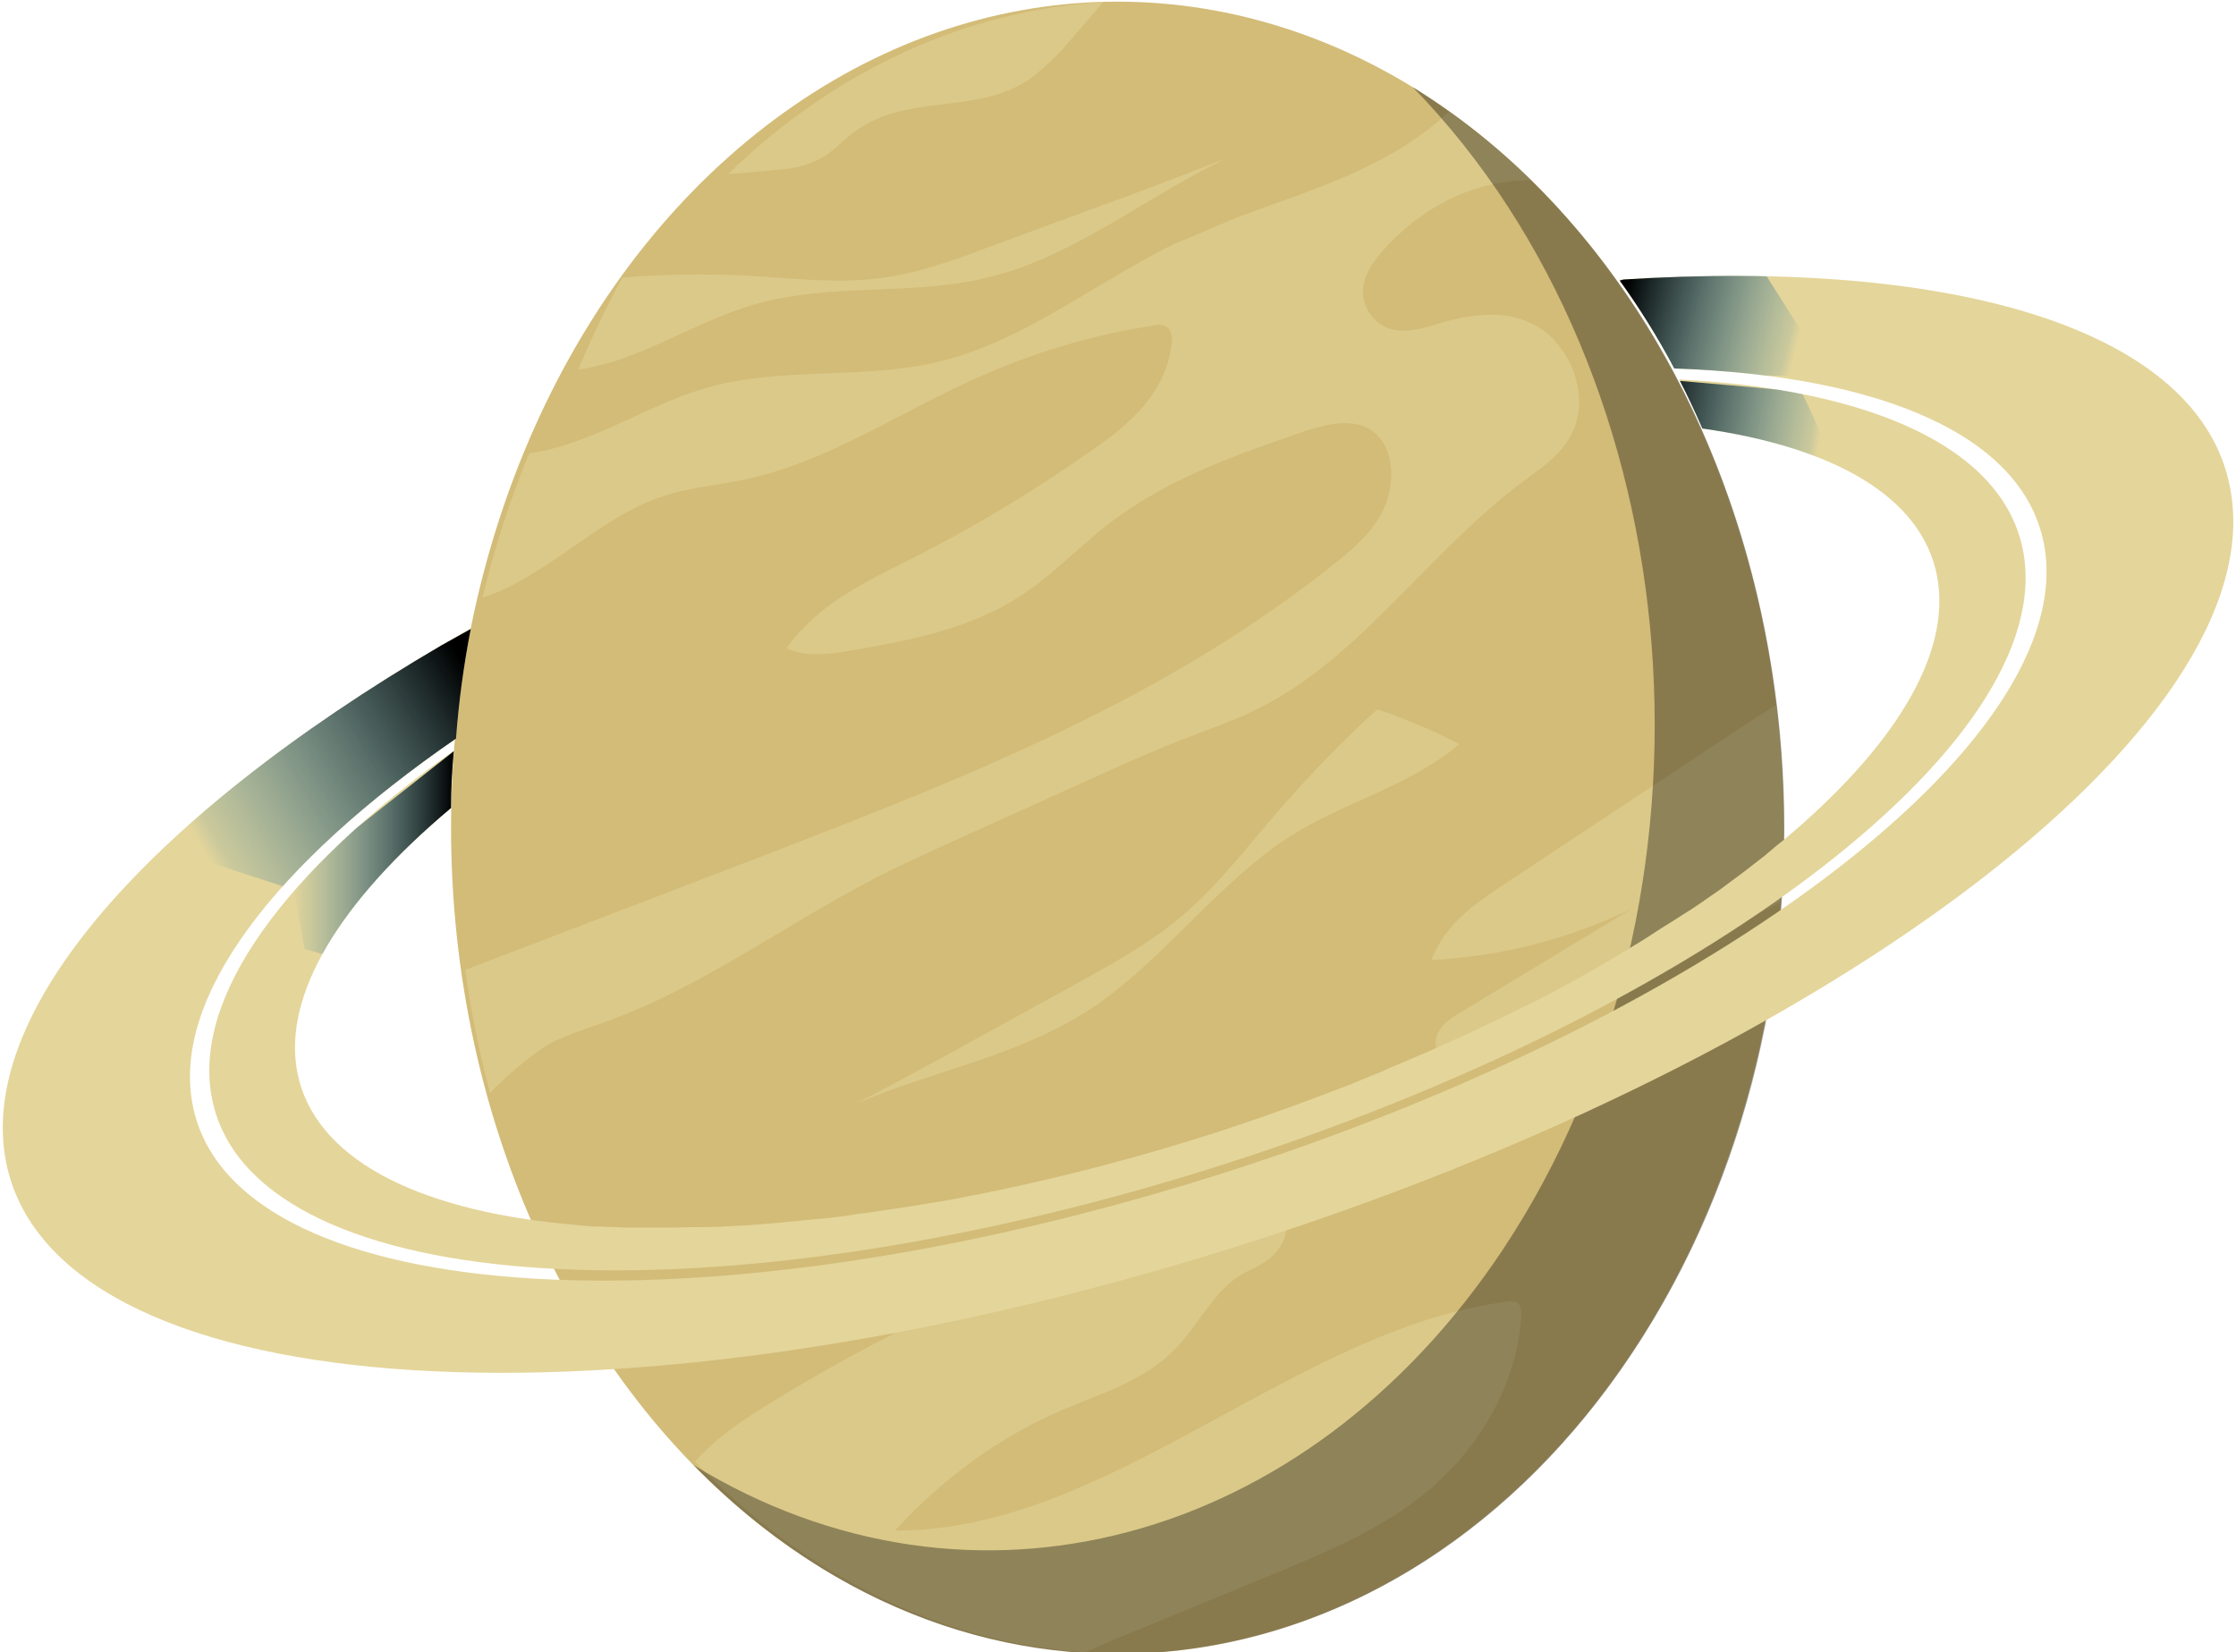 <?xml version="1.0" encoding="utf-8"?>
<!-- Generator: Adobe Illustrator 22.1.0, SVG Export Plug-In . SVG Version: 6.00 Build 0)  -->
<svg version="1.1" id="Layer_1" xmlns="http://www.w3.org/2000/svg" xmlns:xlink="http://www.w3.org/1999/xlink" x="0px" y="0px"
	 viewBox="0 0 406 300" style="enable-background:new 0 0 406 300;" xml:space="preserve">
<style type="text/css">
	.st0{fill:#D3BC78;}
	.st1{opacity:0.51;fill:#E4D59A;enable-background:new    ;}
	.st2{opacity:0.35;enable-background:new    ;}
	.st3{fill:#E4D59A;}
	.st4{clip-path:url(#SVGID_2_);fill:url(#SVGID_3_);}
	.st5{clip-path:url(#SVGID_2_);fill:url(#SVGID_4_);}
	.st6{clip-path:url(#SVGID_6_);}
	.st7{fill:url(#SVGID_7_);}
	.st8{fill:url(#SVGID_8_);}
</style>
<title>saturnus</title>
<g>
	<g id="Layer_1_1_">
		<ellipse class="st0" cx="202.9" cy="150.3" rx="121" ry="150"/>
		<path class="st1" d="M232.9,285.1c9.5-4,19.2-8.1,27.4-15.3c8.2-7.2,15-18.1,15.9-30.5c0.1-1,0-2.2-0.6-2.7
			c-0.5-0.3-1-0.4-1.6-0.3c-38.9,4.8-72.4,41.8-111.5,41.6c8.9-9.7,19.2-17.1,30.4-21.9c7.2-3.1,14.9-5.2,20.7-11.3
			c3.9-4.1,6.7-9.9,11.2-12.9c2-1.3,4.4-2,6.2-3.7c1.9-1.7,3.3-4.8,2.3-7.4c-1.3-3.4-5.2-3.2-8.1-2.5c-29.8,7.7-58.7,20.1-85.9,36.9
			c-4.7,2.9-9.3,6-13.1,10.3c20,20.7,44.8,32.9,70.8,34.6c1.6-0.7,3.2-1.4,4.8-2.1L232.9,285.1z"/>
		<path class="st1" d="M149,28.8c2.2-1.2,4.1-3.4,6.2-4.9c9.4-7,22.1-3,31.7-9.5c2.8-2.1,5.4-4.6,7.7-7.4l5.7-6.6
			c-24.8,1.4-48.6,12.3-68.1,31.2c3.1-0.2,6.1-0.5,9.2-0.8C144,30.7,146.6,30,149,28.8z"/>
		<path class="st1" d="M180.1,50.2c15-3.8,28.2-14.5,42.4-21.4c-5.8,2.3-11.7,4.5-17.5,6.7L180,44.7c-6.6,2.5-13.3,4.9-20.1,5.8
			c-8.4,1.1-16.8-0.1-25.2-0.5c-7.2-0.3-14.5-0.2-21.7,0.4c-2.9,5.4-5.6,10.9-8,16.7c11-1.5,21.1-8.7,31.9-11.8
			C150.9,51.2,165.8,53.9,180.1,50.2z"/>
		<path class="st1" d="M198.9,182.6c-13.4,9.1-29,11.6-43.5,17.8c5.6-2.9,11.3-6,16.8-9l23.8-13.1c6.3-3.5,12.7-7,18.4-11.8
			c7-5.9,12.7-13.6,18.9-20.6c5.4-6.1,10.9-11.8,16.8-17.1c5.1,1.7,10,3.8,14.9,6.3c-9.2,7.7-20.6,10.4-30.5,16.6
			C221.6,159.8,211.6,173.9,198.9,182.6z"/>
		<path class="st1" d="M272.9,160.7c-5.1,3.4-10.5,7.1-13,13.6c12.4-0.6,24.7-3.7,36.4-9.3l-31.9,19.3c-2.1,1.2-4.5,3.7-3.5,6.3
			c13.8,2.5,25.9-10,38.8-16.6c6.9-3.5,14.2-5.5,21.1-8.9c0.8-0.4,1.6-0.9,2.4-1.3c0.4-4.9,0.6-10,0.6-15.1c0-6.9-0.5-13.9-1.3-20.7
			c-2.8,1.8-5.5,3.5-8.2,5.3L272.9,160.7z"/>
		<path class="st1" d="M111.1,185.1c16.5-6.1,31.4-17.1,47.3-25.4c5.4-2.8,11-5.3,16.5-7.8l23.7-10.7c5.3-2.4,10.6-4.8,16-6.9
			c5.1-2,10.4-3.7,15.3-6.4c17.5-9.2,30.3-28.4,46.7-40.5c3.6-2.7,7.7-5.3,9.4-10.1c2.4-6.8-1.5-15-7-18.1
			c-5.5-3.1-11.8-2.2-17.6-0.5c-2.7,0.8-5.4,1.7-8.2,1.2s-5.4-3-5.7-6.4c-0.2-3.1,1.6-5.7,3.4-7.8c7.4-8.4,17.1-13,27.1-13
			c-4.7-4.6-9.7-8.7-14.9-12.4c-11.1,10.4-25.6,14.3-39.3,19.5c-3.4,1.5-6.8,3-10.2,4.3c-14.2,6.9-27.4,17.6-42.4,21.4
			c-14.2,3.6-29.1,0.9-43.2,5c-10.8,3.2-20.9,10.3-31.9,11.8c-3.5,8.4-6.3,17.2-8.5,26.2c11-3.4,20.7-14.1,31.9-18.1
			c5.2-1.9,10.6-2.2,16-3.4c14.6-3.1,27.8-12.1,41.7-18.3c10.4-4.7,21.2-7.9,32.2-9.6c1-0.2,2.3-0.2,3,0.8c0.4,0.8,0.5,1.8,0.3,2.7
			c-1,8.7-7.6,14.4-13.8,18.7c-10.9,7.7-22.1,14.5-33.7,20.3c-8.1,4.1-16.6,8-22.4,16.1c3.7,1.7,7.8,1.1,11.8,0.4
			c10.9-1.9,21.9-3.9,31.6-10.5c5.1-3.5,9.7-8.2,14.6-12.1c11-8.6,23.6-12.9,36.1-17.2c4.8-1.6,10.7-2.9,14,1.7
			c2.4,3.4,2.1,8.8,0.2,12.7c-1.9,3.9-5,6.6-8.1,9.1c-31.4,25.3-67.6,39.3-103.4,53.2l-22.2,8.5l-32.9,12.6c1,7.5,2.5,15,4.5,22.3
			c3.2-3.3,6.7-6.2,10.4-8.7C103.2,187.7,107.2,186.6,111.1,185.1z"/>
		<path class="st2" d="M256.5,15.8C308,68.6,315.3,163.1,272.8,227c-35.7,53.6-96.5,69.8-146.9,39c51.5,52.7,127.8,43.7,170.4-20.2
			S331.5,87.4,280,34.7C272.8,27.3,264.9,21,256.5,15.8L256.5,15.8z"/>
		<path id="_Clipping_Path_3" class="st3" d="M404.9,88.4c-5.6-28.5-49.7-41.6-110.9-37.6c3.6,5,7,10.4,10,16.1l0,0
			c37.5,1.3,63.2,12.1,67.1,31.7c7.1,36.1-62.3,88.1-155.1,116.3S42.1,236.8,35,200.7c-3.9-19.6,15-44,47.8-66.6
			c0.5-6.7,1.4-13.4,2.7-20c-55.8,31.5-90,68.4-84.4,96.9c8.6,43.3,105.9,51,217.4,17.2S413.5,131.8,404.9,88.4z"/>
		<g>
			<defs>
				<path id="SVGID_1_" d="M404.9,88.4c-5.6-28.5-49.7-41.6-110.9-37.6c3.6,5,7,10.4,10,16.1l0,0c37.5,1.3,63.2,12.1,67.1,31.7
					c7.1,36.1-62.3,88.1-155.1,116.3S42.1,236.8,35,200.7c-3.9-19.6,15-44,47.8-66.6c0.5-6.7,1.4-13.4,2.7-20
					c-55.8,31.5-90,68.4-84.4,96.9c8.6,43.3,105.9,51,217.4,17.2S413.5,131.8,404.9,88.4z"/>
			</defs>
			<clipPath id="SVGID_2_">
				<use xlink:href="#SVGID_1_"  style="overflow:visible;"/>
			</clipPath>
			<linearGradient id="SVGID_3_" gradientUnits="userSpaceOnUse" x1="37.51" y1="155.447" x2="87.51" y2="126.447">
				<stop  offset="0" style="stop-color:#0075BE;stop-opacity:0"/>
				<stop  offset="5.000000e-02" style="stop-color:#0068A8;stop-opacity:0.11"/>
				<stop  offset="1" style="stop-color:#000000"/>
			</linearGradient>
			<polyline class="st4" points="86.2,113.8 20.1,150.7 52.8,161.4 95.6,127.6 85.5,114.1 			"/>
			<linearGradient id="SVGID_4_" gradientUnits="userSpaceOnUse" x1="326.79" y1="60.663" x2="295.124" y2="52.829">
				<stop  offset="0" style="stop-color:#0075BE;stop-opacity:0"/>
				<stop  offset="5.000000e-02" style="stop-color:#0068A8;stop-opacity:0.11"/>
				<stop  offset="1" style="stop-color:#000000"/>
			</linearGradient>
			<polygon class="st5" points="293.2,51.2 317.2,44.5 332.2,68.2 301.7,68.2 			"/>
		</g>
		<path id="_Clipping_Path_4" class="st3" d="M367.3,99.8c-3.7-18.5-27.5-29.1-62.4-30.9c1.5,2.9,2.9,5.9,4.2,8.9l0,0
			c23.9,3.4,39.8,12.4,42.6,26.7c2.8,14.3-7.9,31.3-27.8,48l0,0c-0.9,0.7-1.8,1.4-2.7,2.2l-0.7,0.6c-1.2,0.9-2.4,1.9-3.6,2.8
			l-1.2,0.9c-1.2,0.9-2.3,1.7-3.5,2.6l-1.6,1.1c-1.1,0.8-2.3,1.6-3.5,2.4l-1.9,1.2c-1.1,0.7-2.3,1.5-3.5,2.2l-2.3,1.5
			c-1.1,0.7-2.2,1.4-3.4,2.1l-2.6,1.6l-3.4,2l-3.2,1.8c-2,1.1-4,2.2-6.1,3.3c-1,0.5-2.1,1.1-3.2,1.6l-3.7,1.8c-1,0.5-1.9,1-2.9,1.4
			c-1.4,0.7-2.8,1.3-4.2,2l-2.6,1.2c-1.6,0.7-3.1,1.4-4.7,2.1l-2.1,0.9c-1.8,0.8-3.6,1.5-5.4,2.3l-1.3,0.6c-2.1,0.8-4.2,1.7-6.4,2.6
			h-0.1c-9.5,3.7-19.4,7.2-29.6,10.3c-12.9,3.9-25.4,7-37.6,9.4h-0.1c-2.3,0.5-4.6,0.9-6.9,1.3l-0.8,0.1c-2.1,0.4-4.2,0.7-6.2,1
			l-1.4,0.2c-1.9,0.3-3.8,0.6-5.7,0.8l-1.8,0.3c-1.8,0.2-3.5,0.5-5.2,0.6l-2.1,0.2c-2.1,0.2-4.2,0.4-6.2,0.6
			c-1.7,0.1-3.5,0.3-5.2,0.4l-2,0.1c-1.6,0.1-3.3,0.2-4.9,0.2h-1.8c-1.7,0-3.3,0.1-4.9,0.1h-1.5c-1.7,0-3.4,0-5,0h-1.2
			c-1.8-0.1-3.5-0.1-5.2-0.2h-0.8c-1.9-0.1-3.7-0.3-5.5-0.5h-0.2c-27.1-2.7-45.2-12-48.3-27.4c-2.8-14.2,7.9-31.3,27.9-48.1v-0.1
			c0-3.5,0.2-6.9,0.5-10.3l0,0c-30.4,21.6-47.6,44.6-43.9,63.2c7,35.3,86.2,41.5,177,14S374.3,135.1,367.3,99.8z"/>
		<g>
			<defs>
				<path id="SVGID_5_" d="M367.3,99.8c-3.7-18.5-27.5-29.1-62.4-30.9c1.5,2.9,2.9,5.9,4.2,8.9l0,0c23.9,3.4,39.8,12.4,42.6,26.7
					c2.8,14.3-7.9,31.3-27.8,48l0,0c-0.9,0.7-1.8,1.4-2.7,2.2l-0.7,0.6c-1.2,0.9-2.4,1.9-3.6,2.8l-1.2,0.9c-1.2,0.9-2.3,1.7-3.5,2.6
					l-1.6,1.1c-1.1,0.8-2.3,1.6-3.5,2.4l-1.9,1.2c-1.1,0.7-2.3,1.5-3.5,2.2l-2.3,1.5c-1.1,0.7-2.2,1.4-3.4,2.1l-2.6,1.6l-3.4,2
					l-3.2,1.8c-2,1.1-4,2.2-6.1,3.3c-1,0.5-2.1,1.1-3.2,1.6l-3.7,1.8c-1,0.5-1.9,1-2.9,1.4c-1.4,0.7-2.8,1.3-4.2,2l-2.6,1.2
					c-1.6,0.7-3.1,1.4-4.7,2.1l-2.1,0.9c-1.8,0.8-3.6,1.5-5.4,2.3l-1.3,0.6c-2.1,0.8-4.2,1.7-6.4,2.6h-0.1
					c-9.5,3.7-19.4,7.2-29.6,10.3c-12.9,3.9-25.4,7-37.6,9.4h-0.1c-2.3,0.5-4.6,0.9-6.9,1.3l-0.8,0.1c-2.1,0.4-4.2,0.7-6.2,1
					l-1.4,0.2c-1.9,0.3-3.8,0.6-5.7,0.8l-1.8,0.3c-1.8,0.2-3.5,0.5-5.2,0.6l-2.1,0.2c-2.1,0.2-4.2,0.4-6.2,0.6
					c-1.7,0.1-3.5,0.3-5.2,0.4l-2,0.1c-1.6,0.1-3.3,0.2-4.9,0.2h-1.8c-1.7,0-3.3,0.1-4.9,0.1h-1.5c-1.7,0-3.4,0-5,0h-1.2
					c-1.8-0.1-3.5-0.1-5.2-0.2h-0.8c-1.9-0.1-3.7-0.3-5.5-0.5h-0.2c-27.1-2.7-45.2-12-48.3-27.4c-2.8-14.2,7.9-31.3,27.9-48.1v-0.1
					c0-3.5,0.2-6.9,0.5-10.3l0,0c-30.4,21.6-47.6,44.6-43.9,63.2c7,35.3,86.2,41.5,177,14S374.3,135.1,367.3,99.8z"/>
			</defs>
			<clipPath id="SVGID_6_">
				<use xlink:href="#SVGID_5_"  style="overflow:visible;"/>
			</clipPath>
			<g class="st6">
				
					<linearGradient id="SVGID_7_" gradientUnits="userSpaceOnUse" x1="52.996" y1="146.097" x2="83.242" y2="146.097" gradientTransform="matrix(1 0 0 -1 0 301.41)">
					<stop  offset="0" style="stop-color:#0075BE;stop-opacity:0"/>
					<stop  offset="0.97" style="stop-color:#000000"/>
					<stop  offset="0.97" style="stop-color:#000000"/>
					<stop  offset="1" style="stop-color:#000000"/>
				</linearGradient>
				<polygon class="st7" points="82.9,136 53,159.6 55.3,172.3 63.3,174.6 83.2,149.8 				"/>
				
					<linearGradient id="SVGID_8_" gradientUnits="userSpaceOnUse" x1="377.689" y1="94.301" x2="346.86" y2="99.656" gradientTransform="matrix(1 0 0 -1 -47 172.71)">
					<stop  offset="0" style="stop-color:#0075BE;stop-opacity:0"/>
					<stop  offset="5.000000e-02" style="stop-color:#0068A8;stop-opacity:0.11"/>
					<stop  offset="1" style="stop-color:#000000"/>
				</linearGradient>
				<path class="st8" d="M302.1,68.9c0,0,24.3,2.1,24.9,2.3s6.5,14.4,6.5,14.4l-24.9-6.3L302.1,68.9z"/>
			</g>
		</g>
	</g>
</g>
</svg>
